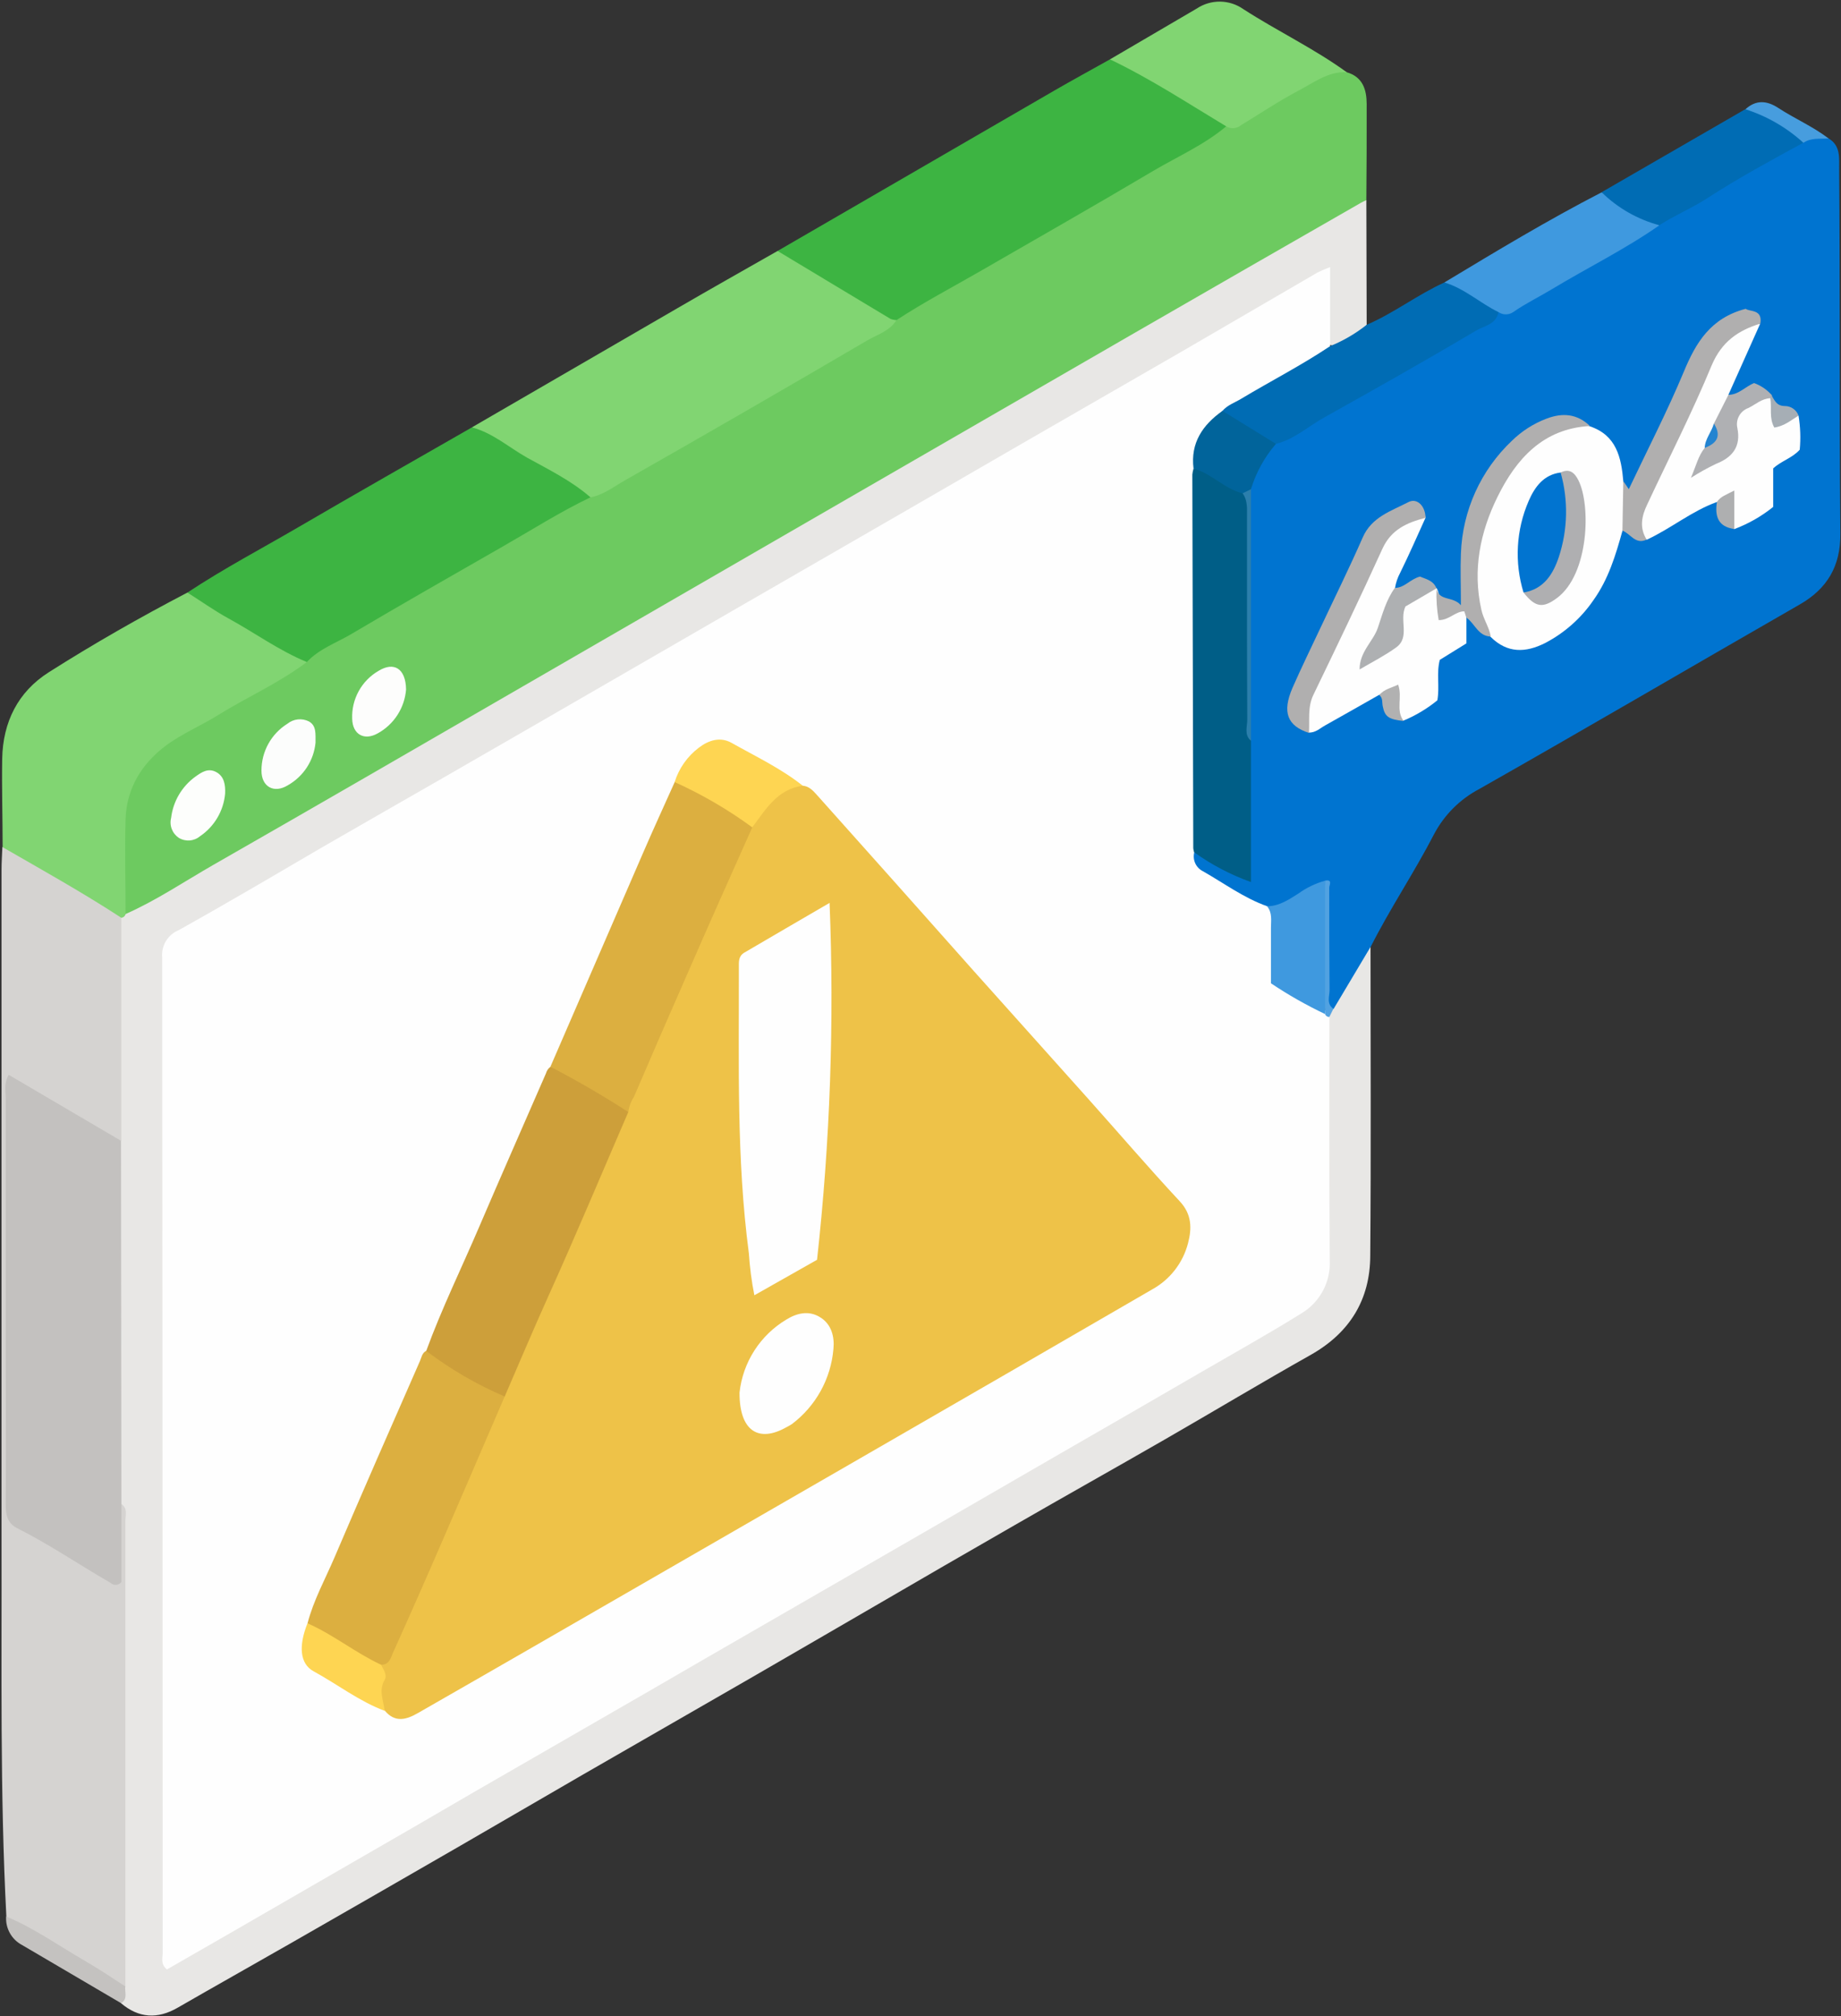 <svg width="422" height="462" viewBox="0 0 422 462" fill="none" xmlns="http://www.w3.org/2000/svg">
	<rect x="0" y="0" width="422" height="462" fill="#333333" stroke="none"/>
	<g clip-path="url(#clip0_1672_5846)">
		<path
			d="M419.159 31.728C421.982 33.417 421.554 36.278 421.579 38.874C421.68 51.136 421.68 63.398 421.705 75.661C421.705 91.225 421.705 106.802 421.844 122.366C421.907 129.663 418.895 134.893 412.53 138.535C388.018 152.599 363.645 166.891 339.057 180.829C334.644 183.161 331.037 186.772 328.711 191.188C324.149 200.01 318.629 208.189 314.18 217.011C312.977 221.216 311.017 225.167 308.395 228.668C307.526 229.929 306.87 231.996 304.514 231.038C303.09 229.286 303.48 227.181 303.443 225.19C303.304 218.007 303.632 210.823 303.253 203.678C300.657 203.577 298.994 205.492 296.952 206.538C294.911 207.584 292.806 208.794 290.323 208.593C284.564 207.118 279.8 203.753 275.087 200.388C273.411 199.128 271.47 197.414 273.927 195.02C277.708 195.41 280.405 198.8 285.118 199.43C285.837 189.096 285.257 178.977 285.433 168.882C285.534 150.419 285.32 131.969 285.522 113.519C286.253 108.78 288.042 104.546 291.823 101.382C308.849 91.111 326.442 81.811 343.279 71.136C348.711 69.725 353.16 66.373 357.911 63.575C365.258 59.303 372.845 55.421 379.789 50.493C390.942 44.028 401.919 37.261 413.35 31.262C414.301 30.951 415.304 30.833 416.301 30.913C417.299 30.993 418.27 31.27 419.159 31.728Z"
			fill="#0074D0" />
		<path
			d="M308.699 16.555C312.379 17.626 313.261 20.537 313.274 23.826C313.274 31.174 313.274 38.521 313.198 45.868C312.379 47.758 310.602 48.489 308.964 49.435C258.302 78.748 207.614 108.016 156.901 137.237C116.724 160.476 76.522 183.681 36.294 206.853C33.95 208.202 31.758 211.138 28.292 209.298C26.799 200.798 26.799 192.102 28.292 183.602C29.413 177.3 33.333 172.259 39.08 168.781C48.985 162.694 59.446 157.552 69.124 151.137C77.102 145.214 86.087 140.98 94.619 136.014C107.071 128.68 119.572 121.395 132.188 114.325C133.131 113.719 134.142 113.225 135.2 112.851C145.458 108.024 154.948 101.849 164.765 96.253C176.788 89.309 188.924 82.29 201.048 75.308C202.441 74.582 203.74 73.689 204.917 72.648C214.621 65.957 225.081 60.575 235.264 54.677C250.387 45.855 265.51 36.92 280.936 28.401C286.985 26.46 291.9 22.402 297.483 19.579C300.949 17.878 304.074 14.425 308.699 16.555Z"
			fill="#6DCA60" />
		<path
			d="M28.744 209.487C35.802 206.374 42.191 202.052 48.846 198.233C72.589 184.66 96.256 170.936 119.937 157.25L190.171 116.657C213.444 103.214 236.725 89.771 260.014 76.329C277.305 66.356 294.613 56.408 311.937 46.486C312.34 46.246 312.781 46.07 313.197 45.868L313.273 74.438C311.395 78.118 308.66 80.071 304.35 78.937C302.321 74.173 304.35 68.994 302.888 63.562C296.171 67.229 289.882 70.985 283.531 74.652C228.583 106.377 173.628 138.094 118.664 169.802C93.459 184.362 68.254 198.935 43.048 213.52C41.58 214.234 40.362 215.376 39.554 216.795C38.747 218.215 38.388 219.845 38.524 221.472C38.591 295.802 38.612 370.128 38.587 444.45C38.587 445.798 38.146 447.31 39.721 448.709C43.981 447.071 47.837 444.349 51.858 442.03C108.628 409.364 165.365 376.635 222.068 343.843C245.811 330.17 269.454 316.332 293.272 302.809C300.658 298.613 303.896 293.181 303.695 284.473C303.304 267.497 303.128 250.446 303.808 233.483C303.919 232.974 304.149 232.5 304.48 232.099C304.811 231.698 305.233 231.381 305.711 231.176L314.155 217.011C314.155 240.628 314.294 264.233 314.092 287.85C314.042 297.794 309.442 305.355 300.62 310.396C289.277 316.786 278.175 323.452 266.921 329.93C255.666 336.408 244.072 342.898 232.679 349.464C221.967 355.614 211.268 361.802 200.581 368.028C191.242 373.434 181.916 378.879 172.565 384.272C159.559 391.767 146.537 399.261 133.497 406.755C124.159 412.149 114.845 417.606 105.494 423C92.488 430.511 79.466 437.997 66.426 445.458C57.869 450.36 49.274 455.174 40.73 460.102C36.117 462.761 31.832 462.522 27.749 459.081C27.438 457.399 27.315 455.687 27.383 453.977C27.056 424.084 27.207 394.191 27.295 364.297C27.295 357.719 28.076 351.102 26.665 344.562C26.26 341.762 26.125 338.931 26.262 336.105C26.262 311.291 26.148 286.464 26.262 261.649C26.199 247.232 26.262 232.802 26.262 218.385C26.084 216.036 26.263 213.673 26.791 211.378C26.93 210.923 27.182 210.511 27.524 210.181C27.866 209.85 28.285 209.611 28.744 209.487Z"
			fill="#E8E7E5" />
		<path
			d="M27.8 210.319C27.8 227.366 27.8 244.413 27.8 261.46C25.707 262.179 24.17 260.868 22.582 259.935C17.856 257.125 13.029 254.491 8.404 251.504C7.049 250.459 5.455 249.767 3.766 249.488C2.191 251.013 2.733 252.84 2.733 254.529C2.733 283.452 2.733 312.375 2.632 341.285C2.632 345.923 4.031 348.935 8.266 351.077C14.101 354.039 19.457 357.883 25.607 361.159C26.993 357.731 26.249 354.745 26.476 351.859C26.678 349.426 25.871 346.818 27.85 344.675C29.312 345.709 28.732 347.259 28.732 348.595C28.732 384.159 28.732 419.728 28.732 455.301C28.368 455.451 27.971 455.504 27.58 455.456C27.189 455.407 26.818 455.258 26.502 455.023C18.94 450.537 11.492 445.786 3.817 441.539C2.927 440.894 2.133 440.126 1.46 439.258C-0.027 410.738 0.427 382.231 0.351 353.799C0.351 302.322 0.351 250.832 0.351 199.33C0.351 197.603 0.477 195.877 0.54 194.15C1.863 193.406 2.947 194.15 4.006 194.78C11.265 198.977 18.549 203.148 25.657 207.61C26.703 208.227 28.077 208.668 27.8 210.319Z"
			fill="#D5D3D1" />
		<path
			d="M281.074 28.955C276.033 33.19 269.958 35.862 264.325 39.176C251.143 47.002 237.822 54.564 224.539 62.239C218.162 65.906 211.659 69.322 205.496 73.354C204.236 74.375 203.139 73.695 202.068 73.064C194.822 68.83 187.462 64.747 180.379 60.235C179.384 59.605 178.048 59.126 178.237 57.513C199.392 45.246 220.556 32.984 241.729 20.726C245.938 18.294 250.198 15.975 254.432 13.605C255.109 13.383 255.827 13.315 256.534 13.406C257.24 13.498 257.918 13.747 258.515 14.135C265.22 18.205 272.151 21.923 278.805 26.107C279.376 26.377 279.877 26.774 280.27 27.268C280.663 27.762 280.938 28.339 281.074 28.955Z"
			fill="#3DB442" />
		<path
			d="M27.8 210.319C18.94 204.535 9.741 199.418 0.604 194.15C0.604 187.395 0.389 180.653 0.503 173.898C0.654 165.467 4.132 158.523 11.202 154.049C21.511 147.508 32.135 141.446 42.961 135.8C44.222 135.751 45.465 136.113 46.502 136.834C53.585 141.169 60.794 145.29 67.927 149.512C68.892 150.046 69.717 150.802 70.334 151.717C63.969 156.531 56.647 159.732 49.905 163.929C45.935 166.387 41.499 168.227 37.806 171.037C32.4 175.158 28.985 180.766 28.783 187.798C28.581 194.831 28.783 202.253 28.783 209.487C28.728 209.712 28.603 209.913 28.427 210.063C28.25 210.212 28.031 210.302 27.8 210.319Z"
			fill="#81D572" />
		<path
			d="M178.236 57.513C186.873 62.705 195.506 67.897 204.135 73.09C204.573 73.245 205.031 73.334 205.496 73.354C203.946 75.875 201.047 76.694 198.703 78.068C180.303 88.855 161.819 99.526 143.252 110.078C140.731 111.502 138.362 113.405 135.388 113.972C125.829 109.498 116.715 104.13 108.166 97.942C123.902 88.818 139.635 79.698 155.363 70.582C162.924 66.183 170.612 61.861 178.236 57.513Z"
			fill="#81D572" />
		<path
			d="M108.178 97.942C112.929 99.202 116.647 102.529 120.781 104.861C125.822 107.646 130.976 110.166 135.349 113.972C128.481 117.249 122.041 121.357 115.425 125.138C103.767 131.818 92.097 138.459 80.528 145.302C77.088 147.344 73.156 148.68 70.333 151.717C63.968 149.096 58.411 145.025 52.412 141.748C49.148 139.959 46.111 137.791 42.96 135.8C51.215 130.331 59.986 125.718 68.518 120.74C81.688 113.052 94.958 105.529 108.178 97.942Z"
			fill="#3DB442" />
		<path
			d="M281.073 28.955C272.252 23.65 263.707 18.029 254.432 13.605C261.069 9.724 267.706 5.838 274.344 1.948C275.926 0.897 277.79 0.347 279.69 0.372C281.59 0.397 283.438 0.994 284.993 2.087C292.781 7.128 301.187 11.098 308.698 16.555C304.376 16.34 301.137 18.962 297.583 20.802C293.096 23.171 288.849 26.032 284.501 28.666C284.033 29.068 283.45 29.313 282.834 29.365C282.219 29.417 281.603 29.274 281.073 28.955Z"
			fill="#81D572" />
		<path
			d="M304.892 79.328C307.902 78.101 310.724 76.455 313.273 74.438C319.511 71.754 324.905 67.544 331.08 64.734C336.525 64.608 340.205 67.708 343.494 71.527C342.977 74.337 340.167 74.69 338.352 75.761C326.833 82.605 315.163 89.171 303.468 95.711C299.826 97.753 296.663 100.677 292.479 101.723C287.537 100.717 283.089 98.048 279.876 94.161C279.887 93.767 280.001 93.383 280.207 93.047C280.412 92.711 280.702 92.435 281.048 92.246C288.32 87.936 295.453 83.424 303.065 79.643C303.624 79.343 304.265 79.233 304.892 79.328Z"
			fill="#006CB4" />
		<path
			d="M343.494 71.527C339.247 69.473 335.705 66.095 331.08 64.734C342.939 57.589 354.798 50.43 367.123 44.079C371.79 46.123 376.226 48.657 380.356 51.64C372.53 57.11 363.973 61.306 355.806 66.234C352.857 68.023 349.732 69.523 346.909 71.489C346.411 71.842 345.817 72.035 345.207 72.042C344.597 72.048 343.999 71.869 343.494 71.527Z"
			fill="#3F99DF" />
		<path
			d="M380.356 51.615C375.366 50.278 370.808 47.673 367.123 44.053L400.091 25.011C405.132 24.834 411.913 28.792 413.387 32.698C406.002 36.719 398.617 40.714 391.534 45.301C387.993 47.632 383.96 49.283 380.356 51.615Z"
			fill="#006CB4" />
		<path
			d="M1.41 439.182C7.875 441.904 13.597 445.987 19.646 449.478C22.746 451.268 25.695 453.259 28.72 455.225C28.531 456.485 29.375 458.098 27.762 459.069L5.077 445.748C3.893 445.13 2.914 444.179 2.263 443.013C1.611 441.846 1.315 440.515 1.41 439.182Z"
			fill="#C4C2C0" />
		<path
			d="M413.387 32.724C409.558 29.237 405.024 26.615 400.092 25.036C402.537 22.818 405.032 23.032 407.653 24.759C411.434 27.216 415.568 28.993 419.147 31.728C417.193 31.879 415.164 31.514 413.387 32.724Z"
			fill="#479DDE" />
		<path
			d="M304.892 79.328C298.301 83.739 291.243 87.343 284.463 91.414C283.026 92.283 281.35 92.825 280.216 94.161C277.343 98.711 273.6 102.983 274.898 108.994C275.276 136.153 275.024 163.299 275.024 190.432C275.024 192.159 275.024 193.923 273.763 195.309C273.54 196.154 273.617 197.051 273.98 197.846C274.343 198.641 274.97 199.285 275.755 199.67C280.607 202.43 285.131 205.795 290.462 207.685C292.264 208.29 292.592 209.79 292.73 211.403C292.793 211.871 292.793 212.346 292.73 212.814C290.89 222.103 295.037 227.938 303.468 231.227C304.034 231.721 304.467 232.349 304.728 233.054C304.728 251.63 304.652 270.219 304.804 288.795C304.935 291.241 304.392 293.675 303.234 295.833C302.076 297.991 300.348 299.79 298.238 301.032C290.802 305.658 283.115 309.942 275.553 314.328C264.732 320.604 253.889 326.868 243.026 333.119L214.972 349.338C201.967 356.849 188.944 364.36 175.904 371.872C166.537 377.265 157.185 382.672 147.851 388.091L108.783 410.612C99.457 416.056 90.123 421.463 80.78 426.831L52.714 443.038L38.259 451.343C36.759 450.083 37.289 448.823 37.289 447.563C37.289 371.493 37.251 295.429 37.175 219.368C37.06 218.066 37.364 216.761 38.045 215.645C38.725 214.529 39.746 213.661 40.956 213.167C52.021 206.992 62.922 200.565 73.887 194.15C83.112 188.819 92.349 183.551 101.612 178.233C114.643 170.739 127.666 163.227 140.68 155.7L168.734 139.493L207.802 116.959L235.855 100.74C247.39 94.102 258.922 87.461 270.449 80.815C280.884 74.728 291.47 68.578 301.981 62.466C302.929 61.997 303.901 61.576 304.892 61.205V79.328Z"
			fill="#FEFEFE" />
		<path
			d="M273.714 195.309C273.62 195.01 273.556 194.702 273.525 194.389C273.441 165.824 273.369 137.279 273.311 108.755C273.355 108.289 273.448 107.828 273.588 107.381C278.944 107.23 282.485 110.519 285.976 113.922C286.694 129.6 286.064 145.265 286.316 160.93C286.316 163.879 285.787 166.865 286.745 169.751V202.14C282.104 200.482 277.718 198.183 273.714 195.309Z"
			fill="#005E87" />
		<path
			d="M364.477 97.715C370.527 99.769 371.636 104.823 372.102 110.318C372.959 114.098 374.534 117.879 371.9 121.66C370.35 127.218 368.699 132.725 365.271 137.514C362.445 141.656 358.64 145.037 354.194 147.357C349.707 149.625 345.536 149.739 341.742 146.008C338.705 143.664 338.151 140.186 337.798 136.77C336.462 123.878 342.032 106.323 355.114 99.064C358.113 97.413 361.075 96.278 364.477 97.715Z"
			fill="#FEFEFE" />
		<path
			d="M412.266 95.245C412.69 97.827 412.783 100.453 412.543 103.059C410.817 104.987 408.384 105.579 406.456 107.343V116.165C403.764 118.338 400.738 120.061 397.496 121.269C395.605 119.631 396.588 117.287 396.046 115.296C395.278 114.401 394.32 115.296 393.526 115.056C387.741 117.136 383.003 121.143 377.47 123.689C373.904 121.572 375.441 118.535 376.298 115.888C378.541 109.02 382.41 102.844 385.12 96.178C387.275 90.973 390.161 86.096 392.354 80.878C393.278 78.744 394.846 76.952 396.84 75.754C398.833 74.557 401.151 74.013 403.469 74.199C401.058 79.593 398.63 85.02 396.185 90.481C396.941 93.392 394.673 95.295 393.803 97.677C393.072 99.467 392.215 101.219 391.484 103.021C390.967 104.14 390.582 105.316 390.338 106.524C394.194 104.659 397.408 103.122 397.345 97.98C397.345 93.317 400.709 90.998 405.927 91.099C406.57 92.649 406.633 94.438 407.616 95.737C409.38 96.442 410.665 94.527 412.266 95.245Z"
			fill="#FEFEFE" />
		<path
			d="M326.757 118.673C324.841 122.895 322.976 127.167 320.947 131.276C320.371 132.351 319.975 133.513 319.775 134.716C318.591 140.337 316.952 145.781 312.831 150.936C317.872 149.108 320.846 146.827 320.834 141.61C320.834 137.678 324.161 135.309 329.315 134.779C330.235 136.317 329.567 138.56 331.899 140.173C332.68 140.904 335.843 136.909 336.133 141.433V147.445L330.034 151.226C329.227 154.288 330.034 157.3 329.479 160.489C327.131 162.408 324.516 163.974 321.716 165.139C318.351 164.294 320.607 161.081 319.195 159.291C318.241 158.89 317.172 158.858 316.196 159.203C312.05 161.56 307.916 163.916 303.745 166.248C302.56 166.903 301.539 167.962 299.964 167.874C297.948 164.899 298.54 161.761 299.901 158.888C305.295 147.495 310.647 136.094 315.957 124.685C317.872 120.564 321.615 118.988 325.497 117.589C326.228 117.413 326.644 117.93 326.757 118.673Z"
			fill="#FEFEFE" />
		<path
			d="M403.507 74.161C398.466 75.711 394.685 78.257 392.366 83.701C387.892 94.539 382.523 105.012 377.558 115.661C376.298 118.27 375.756 120.954 377.445 123.651C374.861 124.911 373.752 122.277 371.899 121.61C371.962 117.829 372.038 114.048 372.101 110.267L373.361 112.095C377.671 102.996 382.183 94.262 385.964 85.201C388.736 78.496 392.127 72.863 400.154 70.771C401.112 71.502 404.074 70.809 403.507 74.161Z"
			fill="#B0AFAF" />
		<path
			d="M326.758 118.673C322.549 119.744 318.906 121.332 316.89 125.743C311.786 136.972 306.443 148.1 301.074 159.203C299.675 162.089 300.242 165.025 300.04 167.962C295.062 166.336 293.865 163.211 296.26 157.653C298.339 152.914 300.62 148.277 302.813 143.601C306.014 136.796 309.354 130.053 312.366 123.172C314.42 118.446 318.919 117.111 322.838 115.069C324.855 114.01 326.758 116.039 326.758 118.673Z"
			fill="#B0AFAF" />
		<path
			d="M303.733 232.386C299.431 230.347 295.286 227.993 291.332 225.341C291.332 221.069 291.332 216.86 291.332 212.638C291.332 210.937 291.685 209.16 290.425 207.685C293.185 207.685 295.378 206.185 297.583 204.799C299.448 203.447 301.539 202.44 303.758 201.825C304.588 211.995 304.58 222.217 303.733 232.386Z"
			fill="#3F99DF" />
		<path
			d="M336.109 141.522L335.655 140.098C333.563 140.098 332.227 142.127 329.782 142.114C329.359 139.74 329.194 137.327 329.291 134.918C329.933 137.854 332.996 136.544 334.874 138.699C334.874 134.2 334.722 130.52 334.874 126.852C335.225 117.028 339.431 107.738 346.581 100.992C348.839 98.789 351.524 97.074 354.47 95.951C358.163 94.539 361.503 94.804 364.452 97.627C353.702 98.207 347.539 105.188 343.267 113.859C339.297 121.899 337.507 130.583 339.562 139.732C340.041 141.925 341.351 143.702 341.717 145.87C338.805 145.807 338.1 142.895 336.109 141.522Z"
			fill="#B0AFAF" />
		<path
			d="M284.829 113.052C280.645 112.032 277.721 108.503 273.587 107.381C272.856 101.508 275.654 97.4 280.216 94.161L292.479 101.723C289.862 104.75 287.909 108.292 286.744 112.12C286.228 112.687 285.925 113.695 284.829 113.052Z"
			fill="#01649B" />
		<path
			d="M329.278 134.83L322.158 138.988C320.684 142.101 323.292 146.021 320.028 148.377C317.508 150.205 314.71 151.629 311.647 153.418C311.647 149.323 314.773 146.991 315.832 143.878C316.89 140.765 317.722 137.489 319.738 134.729C321.956 134.729 323.229 132.712 325.51 132.133C326.758 132.7 328.535 132.964 329.278 134.83Z"
			fill="#AEB0B2" />
		<path
			d="M405.801 91.263C403.809 91.338 402.385 92.712 400.76 93.506C399.856 93.83 399.102 94.472 398.638 95.311C398.175 96.151 398.033 97.131 398.239 98.068C399.096 102.34 397.168 104.798 393.337 106.31C391.358 107.26 389.439 108.329 387.59 109.511C388.85 106.6 389.279 104.47 390.766 102.643C392.026 100.992 393.614 99.454 392.87 97.06L396.197 90.481C398.516 90.481 400.066 88.603 402.07 87.784C403.531 88.312 404.848 89.175 405.914 90.305C406.179 90.544 406.254 90.746 406.128 90.935C406.002 91.124 405.901 91.263 405.801 91.263Z"
			fill="#AFB0B3" />
		<path
			d="M284.829 113.052L286.745 112.12V169.764C285.132 168.39 285.913 166.538 285.9 164.925C285.825 149.436 285.837 133.947 285.837 118.459C285.837 116.594 286.026 114.691 284.829 113.052Z"
			fill="#2C7FAC" />
		<path
			d="M303.732 232.386C303.732 222.187 303.732 211.999 303.732 201.825C305.547 201.46 304.678 202.884 304.69 203.438C304.69 211.252 304.69 219.065 304.766 226.866C304.766 228.316 303.984 230.03 305.648 231.176L304.715 233.054C304.501 233.065 304.289 233.006 304.112 232.886C303.934 232.765 303.801 232.59 303.732 232.386Z"
			fill="#52A2E1" />
		<path
			d="M316.159 159.291C317.306 157.892 318.995 157.64 320.482 156.897C321.54 159.77 319.864 162.744 321.742 165.227C318.377 164.887 317.432 164.269 316.966 161.887C316.752 160.993 317.054 159.984 316.159 159.291Z"
			fill="#B1B1B1" />
		<path
			d="M393.551 115.056C394.345 113.796 395.655 113.405 397.546 112.41V121.232C393.74 120.715 393.072 118.22 393.551 115.056Z"
			fill="#AEAFB0" />
		<path
			d="M405.802 91.263C405.802 90.96 405.877 90.67 405.903 90.368C406.734 91.54 407.075 93.052 409.154 93.052C409.835 93.055 410.499 93.267 411.055 93.659C411.612 94.051 412.035 94.605 412.267 95.245C410.578 96.266 409.066 97.639 406.709 97.98C405.487 95.812 406.155 93.443 405.802 91.263Z"
			fill="#A6AEB5" />
		<path
			d="M93.081 157.993C92.919 160.083 92.238 162.099 91.1 163.86C89.963 165.62 88.404 167.069 86.565 168.075C83.478 169.802 80.818 168.315 80.73 164.736C80.638 162.52 81.156 160.321 82.227 158.379C83.298 156.437 84.881 154.826 86.805 153.721C90.283 151.604 92.992 153.154 93.081 157.993Z"
			fill="#FDFDFC" />
		<path
			d="M72.324 170.218C72.127 172.223 71.452 174.152 70.356 175.843C69.259 177.533 67.774 178.936 66.023 179.934C62.822 181.938 59.898 180.312 59.936 176.557C59.936 174.415 60.483 172.308 61.524 170.436C62.565 168.564 64.065 166.988 65.884 165.857C66.564 165.308 67.387 164.965 68.256 164.869C69.125 164.773 70.003 164.928 70.787 165.315C72.589 166.311 72.299 168.214 72.324 170.218Z"
			fill="#FCFDFC" />
		<path
			d="M51.605 181.85C51.434 183.808 50.828 185.703 49.832 187.397C48.836 189.091 47.474 190.541 45.846 191.642C45.175 192.204 44.345 192.542 43.472 192.607C42.6 192.673 41.728 192.463 40.981 192.008C40.25 191.518 39.689 190.814 39.375 189.993C39.061 189.171 39.01 188.272 39.229 187.42C39.453 185.544 40.066 183.734 41.027 182.107C41.988 180.48 43.277 179.07 44.812 177.968C46.186 176.985 47.698 175.927 49.563 176.935C51.429 177.943 51.681 179.909 51.605 181.85Z"
			fill="#FDFEFC" />
		<path
			d="M27.825 344.6V362.571C27.676 362.755 27.489 362.906 27.278 363.014C27.067 363.123 26.835 363.186 26.598 363.2C26.361 363.215 26.124 363.179 25.901 363.097C25.679 363.015 25.476 362.887 25.305 362.722C18.134 358.588 11.278 353.9 3.881 350.183C1.612 349.011 1.284 347.007 1.31 344.637C1.385 333.169 1.31 321.688 1.31 310.22C1.31 290.719 1.31 271.232 1.31 251.756C1.31 250.093 0.843 248.329 1.99 246.312L27.737 261.435C27.779 289.169 27.809 316.891 27.825 344.6Z"
			fill="#C3C1BF" />
		<path
			d="M183.971 180.06C185.748 180.199 186.668 181.585 187.752 182.732C199.514 195.881 211.234 209.034 222.913 222.191C231.735 232.059 240.556 241.876 249.378 251.744C256.398 259.595 263.241 267.585 270.437 275.311C273.21 278.297 273.222 281.499 272.315 284.939C271.737 287.158 270.714 289.236 269.308 291.047C267.902 292.858 266.142 294.365 264.136 295.475C241.846 308.405 219.535 321.306 197.204 334.177L121.966 377.555C113.258 382.596 104.524 387.562 95.803 392.578C93.144 394.115 90.573 394.833 88.242 392.074C85.104 388.898 87.044 385.13 86.981 381.601C93.132 370.258 97.719 358.147 102.924 346.314C106.868 337.391 110.8 328.468 114.594 319.47C123.806 297.642 133.737 276.142 142.798 254.264C151.62 233.911 160.694 213.722 169.264 193.306C169.882 191.861 170.642 190.48 171.532 189.185C173.435 186.576 174.821 183.539 177.607 181.686C179.497 180.464 181.4 178.901 183.971 180.06Z"
			fill="#EEC248" />
		<path
			d="M144.02 254.844C137.958 268.871 132.047 282.96 125.771 296.874C122.305 304.561 119.029 312.312 115.689 320.037C115.414 320.317 115.06 320.505 114.675 320.578C114.289 320.65 113.891 320.602 113.534 320.44C108.091 317.879 102.909 314.798 98.058 311.241C97.802 311.057 97.624 310.785 97.559 310.477C97.493 310.169 97.546 309.848 97.705 309.577C101.246 299.898 105.771 290.673 109.829 281.183C114.87 269.413 120.049 257.717 125.154 245.972C125.321 245.374 125.68 244.847 126.174 244.472C131.215 244.27 134.366 248.341 138.525 250.156C140.718 251.164 142.999 252.323 144.02 254.844Z"
			fill="#CD9F3A" />
		<path
			d="M144.021 254.844C138.232 251.097 132.28 247.64 126.163 244.472C133.296 227.988 140.438 211.512 147.587 195.045C149.881 189.739 152.301 184.496 154.658 179.229C155.008 178.91 155.455 178.716 155.927 178.68C156.4 178.643 156.871 178.766 157.266 179.027C162.093 181.544 166.788 184.308 171.331 187.307C172.074 187.811 172.843 188.466 172.44 189.6C167.399 200.88 162.358 212.147 157.443 223.438C153.359 232.731 149.318 242.036 145.319 251.353C144.626 252.403 144.182 253.597 144.021 254.844Z"
			fill="#DCAF40" />
		<path
			d="M97.692 309.577C103.239 313.783 109.278 317.296 115.676 320.037C110.925 331.052 106.212 342.079 101.423 353.081C97.709 361.668 93.928 370.229 90.081 378.765C89.551 379.962 89.211 381.588 87.308 381.5C85.254 382.269 83.678 381.021 82.267 380.013C78.385 377.278 73.584 375.904 70.496 372.01C71.87 366.717 74.529 361.928 76.659 356.95C83.086 341.903 89.677 326.906 96.256 311.921C96.621 311.102 96.735 310.056 97.692 309.577Z"
			fill="#DCAF40" />
		<path
			d="M172.427 189.6C166.878 185.531 160.918 182.055 154.645 179.229C155.625 176.082 157.569 173.322 160.202 171.339C162.458 169.613 165.092 168.819 167.625 170.205C173.17 173.331 178.967 176.065 184.009 180.06C178.148 180.854 175.527 185.517 172.427 189.6Z"
			fill="#FED552" />
		<path
			d="M70.484 372.01C76.42 374.606 81.474 378.778 87.334 381.5C87.888 382.609 88.821 383.844 88.178 384.966C86.742 387.423 87.901 389.704 88.178 392.073C82.306 389.868 77.34 385.986 71.883 383.012C68.72 381.286 68.405 377.19 70.484 372.01Z"
			fill="#FED552" />
		<path
			d="M349.228 135.788C347.107 128.872 347.527 121.425 350.413 114.792C351.774 111.654 353.815 108.768 357.735 108.289C358.188 108.446 358.592 108.72 358.906 109.082C359.22 109.445 359.434 109.884 359.524 110.356C360.293 117.69 361.087 125.088 356.739 131.704C355.025 134.25 353.147 137.06 349.228 135.788Z"
			fill="#0174D0" />
		<path
			d="M349.229 135.787C353.904 135.031 356.047 131.49 357.332 127.608C359.38 121.351 359.52 114.626 357.735 108.289C359.827 107.243 360.987 108.427 361.819 110.091C364.679 115.8 364.263 131.603 356.866 137.073C353.702 139.404 351.963 139.266 349.229 135.787Z"
			fill="#AFAFB1" />
		<path
			d="M392.858 97.06C394.647 99.858 393.614 101.584 390.753 102.643C390.841 100.551 392.353 98.988 392.858 97.06Z"
			fill="#2384D1" />
		<path
			d="M187.285 288.707L172.918 296.836C172.287 293.662 171.866 290.45 171.657 287.22C168.784 265.481 169.414 243.59 169.364 221.687C169.364 220.426 169.25 219.166 170.561 218.347C176.862 214.642 183.227 210.962 190.158 206.916C191.25 234.214 190.289 261.554 187.285 288.707Z"
			fill="#FEFEFE" />
		<path
			d="M169.516 319.142C169.889 315.709 171.054 312.409 172.919 309.503C174.785 306.596 177.3 304.163 180.266 302.394C182.635 300.932 185.307 300.289 187.827 301.776C190.625 303.377 191.318 306.389 191.041 309.149C190.754 312.527 189.757 315.807 188.116 318.773C186.474 321.74 184.224 324.327 181.514 326.364C181.107 326.626 180.686 326.866 180.253 327.082C173.965 330.649 169.478 328.04 169.516 319.142Z"
			fill="#FEFEFE" />
	</g>
	<defs>
		<clipPath id="clip0_1672_5846">
			<rect width="421.493" height="461.519" fill="white" transform="translate(0.352 0.373)" />
		</clipPath>
	</defs>
</svg>